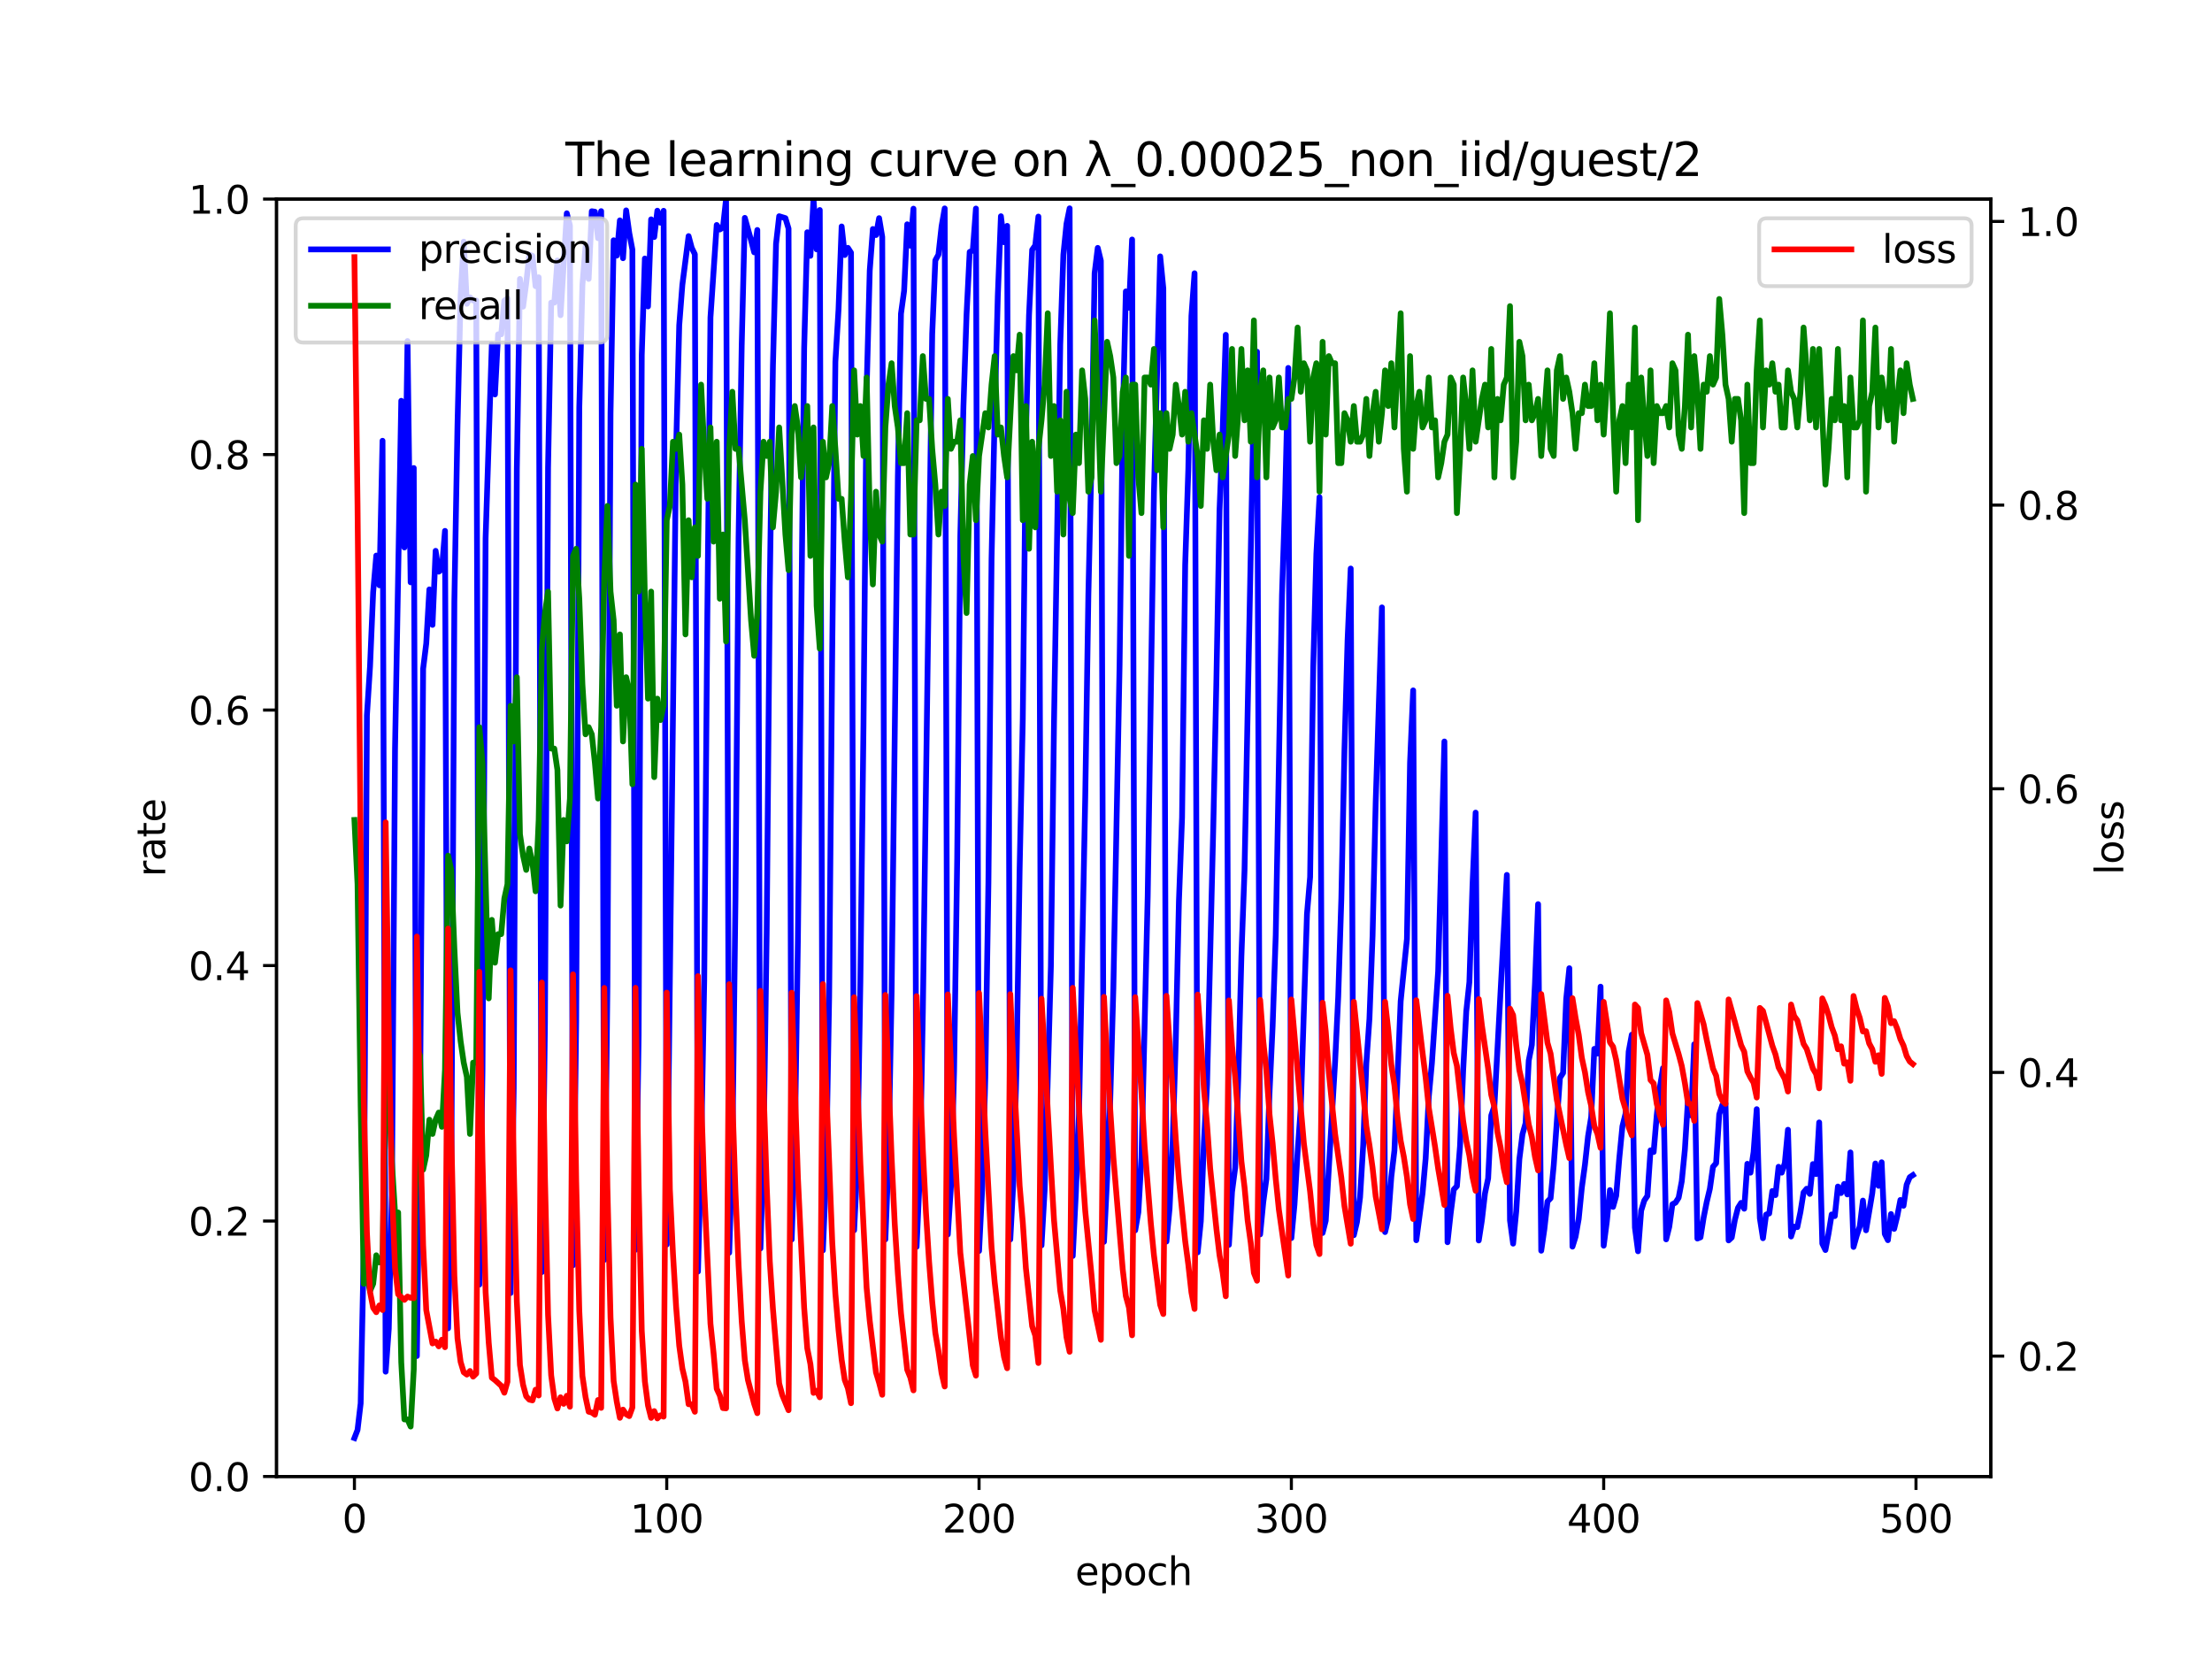 <?xml version="1.0" encoding="utf-8" standalone="no"?>
<!DOCTYPE svg PUBLIC "-//W3C//DTD SVG 1.1//EN"
  "http://www.w3.org/Graphics/SVG/1.1/DTD/svg11.dtd">
<svg xmlns:xlink="http://www.w3.org/1999/xlink" width="576pt" height="432pt" viewBox="0 0 576 432" xmlns="http://www.w3.org/2000/svg" version="1.1">
 <defs>
  <style type="text/css">*{stroke-linejoin: round; stroke-linecap: butt}</style>
 </defs>
 <g id="figure_1">
  <g id="patch_1">
   <path d="M 0 432 
L 576 432 
L 576 0 
L 0 0 
z
" style="fill: #ffffff"/>
  </g>
  <g id="axes_1">
   <g id="patch_2">
    <path d="M 72 384.48 
L 518.4 384.48 
L 518.4 51.84 
L 72 51.84 
z
" style="fill: #ffffff"/>
   </g>
   <g id="matplotlib.axis_1">
    <g id="xtick_1">
     <g id="line2d_1">
      <defs>
       <path id="m7529916067" d="M 0 0 
L 0 3.5 
" style="stroke: #000000; stroke-width: 0.8"/>
      </defs>
      <g>
       <use xlink:href="#m7529916067" x="92.291" y="384.48" style="stroke: #000000; stroke-width: 0.8"/>
      </g>
     </g>
     <g id="text_1">
      <!-- 0 -->
      <g transform="translate(89.11 399.078) scale(0.1 -0.1)">
       <defs>
        <path id="DejaVuSans-30" d="M 2034 4250 
Q 1547 4250 1301 3770 
Q 1056 3291 1056 2328 
Q 1056 1369 1301 889 
Q 1547 409 2034 409 
Q 2525 409 2770 889 
Q 3016 1369 3016 2328 
Q 3016 3291 2770 3770 
Q 2525 4250 2034 4250 
z
M 2034 4750 
Q 2819 4750 3233 4129 
Q 3647 3509 3647 2328 
Q 3647 1150 3233 529 
Q 2819 -91 2034 -91 
Q 1250 -91 836 529 
Q 422 1150 422 2328 
Q 422 3509 836 4129 
Q 1250 4750 2034 4750 
z
" transform="scale(0.016)"/>
       </defs>
       <use xlink:href="#DejaVuSans-30"/>
      </g>
     </g>
    </g>
    <g id="xtick_2">
     <g id="line2d_2">
      <g>
       <use xlink:href="#m7529916067" x="173.617" y="384.48" style="stroke: #000000; stroke-width: 0.8"/>
      </g>
     </g>
     <g id="text_2">
      <!-- 100 -->
      <g transform="translate(164.073 399.078) scale(0.1 -0.1)">
       <defs>
        <path id="DejaVuSans-31" d="M 794 531 
L 1825 531 
L 1825 4091 
L 703 3866 
L 703 4441 
L 1819 4666 
L 2450 4666 
L 2450 531 
L 3481 531 
L 3481 0 
L 794 0 
L 794 531 
z
" transform="scale(0.016)"/>
       </defs>
       <use xlink:href="#DejaVuSans-31"/>
       <use xlink:href="#DejaVuSans-30" x="63.623"/>
       <use xlink:href="#DejaVuSans-30" x="127.246"/>
      </g>
     </g>
    </g>
    <g id="xtick_3">
     <g id="line2d_3">
      <g>
       <use xlink:href="#m7529916067" x="254.943" y="384.48" style="stroke: #000000; stroke-width: 0.8"/>
      </g>
     </g>
     <g id="text_3">
      <!-- 200 -->
      <g transform="translate(245.4 399.078) scale(0.1 -0.1)">
       <defs>
        <path id="DejaVuSans-32" d="M 1228 531 
L 3431 531 
L 3431 0 
L 469 0 
L 469 531 
Q 828 903 1448 1529 
Q 2069 2156 2228 2338 
Q 2531 2678 2651 2914 
Q 2772 3150 2772 3378 
Q 2772 3750 2511 3984 
Q 2250 4219 1831 4219 
Q 1534 4219 1204 4116 
Q 875 4013 500 3803 
L 500 4441 
Q 881 4594 1212 4672 
Q 1544 4750 1819 4750 
Q 2544 4750 2975 4387 
Q 3406 4025 3406 3419 
Q 3406 3131 3298 2873 
Q 3191 2616 2906 2266 
Q 2828 2175 2409 1742 
Q 1991 1309 1228 531 
z
" transform="scale(0.016)"/>
       </defs>
       <use xlink:href="#DejaVuSans-32"/>
       <use xlink:href="#DejaVuSans-30" x="63.623"/>
       <use xlink:href="#DejaVuSans-30" x="127.246"/>
      </g>
     </g>
    </g>
    <g id="xtick_4">
     <g id="line2d_4">
      <g>
       <use xlink:href="#m7529916067" x="336.27" y="384.48" style="stroke: #000000; stroke-width: 0.8"/>
      </g>
     </g>
     <g id="text_4">
      <!-- 300 -->
      <g transform="translate(326.726 399.078) scale(0.1 -0.1)">
       <defs>
        <path id="DejaVuSans-33" d="M 2597 2516 
Q 3050 2419 3304 2112 
Q 3559 1806 3559 1356 
Q 3559 666 3084 287 
Q 2609 -91 1734 -91 
Q 1441 -91 1130 -33 
Q 819 25 488 141 
L 488 750 
Q 750 597 1062 519 
Q 1375 441 1716 441 
Q 2309 441 2620 675 
Q 2931 909 2931 1356 
Q 2931 1769 2642 2001 
Q 2353 2234 1838 2234 
L 1294 2234 
L 1294 2753 
L 1863 2753 
Q 2328 2753 2575 2939 
Q 2822 3125 2822 3475 
Q 2822 3834 2567 4026 
Q 2313 4219 1838 4219 
Q 1578 4219 1281 4162 
Q 984 4106 628 3988 
L 628 4550 
Q 988 4650 1302 4700 
Q 1616 4750 1894 4750 
Q 2613 4750 3031 4423 
Q 3450 4097 3450 3541 
Q 3450 3153 3228 2886 
Q 3006 2619 2597 2516 
z
" transform="scale(0.016)"/>
       </defs>
       <use xlink:href="#DejaVuSans-33"/>
       <use xlink:href="#DejaVuSans-30" x="63.623"/>
       <use xlink:href="#DejaVuSans-30" x="127.246"/>
      </g>
     </g>
    </g>
    <g id="xtick_5">
     <g id="line2d_5">
      <g>
       <use xlink:href="#m7529916067" x="417.596" y="384.48" style="stroke: #000000; stroke-width: 0.8"/>
      </g>
     </g>
     <g id="text_5">
      <!-- 400 -->
      <g transform="translate(408.052 399.078) scale(0.1 -0.1)">
       <defs>
        <path id="DejaVuSans-34" d="M 2419 4116 
L 825 1625 
L 2419 1625 
L 2419 4116 
z
M 2253 4666 
L 3047 4666 
L 3047 1625 
L 3713 1625 
L 3713 1100 
L 3047 1100 
L 3047 0 
L 2419 0 
L 2419 1100 
L 313 1100 
L 313 1709 
L 2253 4666 
z
" transform="scale(0.016)"/>
       </defs>
       <use xlink:href="#DejaVuSans-34"/>
       <use xlink:href="#DejaVuSans-30" x="63.623"/>
       <use xlink:href="#DejaVuSans-30" x="127.246"/>
      </g>
     </g>
    </g>
    <g id="xtick_6">
     <g id="line2d_6">
      <g>
       <use xlink:href="#m7529916067" x="498.922" y="384.48" style="stroke: #000000; stroke-width: 0.8"/>
      </g>
     </g>
     <g id="text_6">
      <!-- 500 -->
      <g transform="translate(489.379 399.078) scale(0.1 -0.1)">
       <defs>
        <path id="DejaVuSans-35" d="M 691 4666 
L 3169 4666 
L 3169 4134 
L 1269 4134 
L 1269 2991 
Q 1406 3038 1543 3061 
Q 1681 3084 1819 3084 
Q 2600 3084 3056 2656 
Q 3513 2228 3513 1497 
Q 3513 744 3044 326 
Q 2575 -91 1722 -91 
Q 1428 -91 1123 -41 
Q 819 9 494 109 
L 494 744 
Q 775 591 1075 516 
Q 1375 441 1709 441 
Q 2250 441 2565 725 
Q 2881 1009 2881 1497 
Q 2881 1984 2565 2268 
Q 2250 2553 1709 2553 
Q 1456 2553 1204 2497 
Q 953 2441 691 2322 
L 691 4666 
z
" transform="scale(0.016)"/>
       </defs>
       <use xlink:href="#DejaVuSans-35"/>
       <use xlink:href="#DejaVuSans-30" x="63.623"/>
       <use xlink:href="#DejaVuSans-30" x="127.246"/>
      </g>
     </g>
    </g>
    <g id="text_7">
     <!-- epoch -->
     <g transform="translate(279.972 412.757) scale(0.1 -0.1)">
      <defs>
       <path id="DejaVuSans-65" d="M 3597 1894 
L 3597 1613 
L 953 1613 
Q 991 1019 1311 708 
Q 1631 397 2203 397 
Q 2534 397 2845 478 
Q 3156 559 3463 722 
L 3463 178 
Q 3153 47 2828 -22 
Q 2503 -91 2169 -91 
Q 1331 -91 842 396 
Q 353 884 353 1716 
Q 353 2575 817 3079 
Q 1281 3584 2069 3584 
Q 2775 3584 3186 3129 
Q 3597 2675 3597 1894 
z
M 3022 2063 
Q 3016 2534 2758 2815 
Q 2500 3097 2075 3097 
Q 1594 3097 1305 2825 
Q 1016 2553 972 2059 
L 3022 2063 
z
" transform="scale(0.016)"/>
       <path id="DejaVuSans-70" d="M 1159 525 
L 1159 -1331 
L 581 -1331 
L 581 3500 
L 1159 3500 
L 1159 2969 
Q 1341 3281 1617 3432 
Q 1894 3584 2278 3584 
Q 2916 3584 3314 3078 
Q 3713 2572 3713 1747 
Q 3713 922 3314 415 
Q 2916 -91 2278 -91 
Q 1894 -91 1617 61 
Q 1341 213 1159 525 
z
M 3116 1747 
Q 3116 2381 2855 2742 
Q 2594 3103 2138 3103 
Q 1681 3103 1420 2742 
Q 1159 2381 1159 1747 
Q 1159 1113 1420 752 
Q 1681 391 2138 391 
Q 2594 391 2855 752 
Q 3116 1113 3116 1747 
z
" transform="scale(0.016)"/>
       <path id="DejaVuSans-6f" d="M 1959 3097 
Q 1497 3097 1228 2736 
Q 959 2375 959 1747 
Q 959 1119 1226 758 
Q 1494 397 1959 397 
Q 2419 397 2687 759 
Q 2956 1122 2956 1747 
Q 2956 2369 2687 2733 
Q 2419 3097 1959 3097 
z
M 1959 3584 
Q 2709 3584 3137 3096 
Q 3566 2609 3566 1747 
Q 3566 888 3137 398 
Q 2709 -91 1959 -91 
Q 1206 -91 779 398 
Q 353 888 353 1747 
Q 353 2609 779 3096 
Q 1206 3584 1959 3584 
z
" transform="scale(0.016)"/>
       <path id="DejaVuSans-63" d="M 3122 3366 
L 3122 2828 
Q 2878 2963 2633 3030 
Q 2388 3097 2138 3097 
Q 1578 3097 1268 2742 
Q 959 2388 959 1747 
Q 959 1106 1268 751 
Q 1578 397 2138 397 
Q 2388 397 2633 464 
Q 2878 531 3122 666 
L 3122 134 
Q 2881 22 2623 -34 
Q 2366 -91 2075 -91 
Q 1284 -91 818 406 
Q 353 903 353 1747 
Q 353 2603 823 3093 
Q 1294 3584 2113 3584 
Q 2378 3584 2631 3529 
Q 2884 3475 3122 3366 
z
" transform="scale(0.016)"/>
       <path id="DejaVuSans-68" d="M 3513 2113 
L 3513 0 
L 2938 0 
L 2938 2094 
Q 2938 2591 2744 2837 
Q 2550 3084 2163 3084 
Q 1697 3084 1428 2787 
Q 1159 2491 1159 1978 
L 1159 0 
L 581 0 
L 581 4863 
L 1159 4863 
L 1159 2956 
Q 1366 3272 1645 3428 
Q 1925 3584 2291 3584 
Q 2894 3584 3203 3211 
Q 3513 2838 3513 2113 
z
" transform="scale(0.016)"/>
      </defs>
      <use xlink:href="#DejaVuSans-65"/>
      <use xlink:href="#DejaVuSans-70" x="61.523"/>
      <use xlink:href="#DejaVuSans-6f" x="125"/>
      <use xlink:href="#DejaVuSans-63" x="186.182"/>
      <use xlink:href="#DejaVuSans-68" x="241.162"/>
     </g>
    </g>
   </g>
   <g id="matplotlib.axis_2">
    <g id="ytick_1">
     <g id="line2d_7">
      <defs>
       <path id="meff7cd28c2" d="M 0 0 
L -3.5 0 
" style="stroke: #000000; stroke-width: 0.8"/>
      </defs>
      <g>
       <use xlink:href="#meff7cd28c2" x="72" y="384.48" style="stroke: #000000; stroke-width: 0.8"/>
      </g>
     </g>
     <g id="text_8">
      <!-- 0.0 -->
      <g transform="translate(49.097 388.279) scale(0.1 -0.1)">
       <defs>
        <path id="DejaVuSans-2e" d="M 684 794 
L 1344 794 
L 1344 0 
L 684 0 
L 684 794 
z
" transform="scale(0.016)"/>
       </defs>
       <use xlink:href="#DejaVuSans-30"/>
       <use xlink:href="#DejaVuSans-2e" x="63.623"/>
       <use xlink:href="#DejaVuSans-30" x="95.41"/>
      </g>
     </g>
    </g>
    <g id="ytick_2">
     <g id="line2d_8">
      <g>
       <use xlink:href="#meff7cd28c2" x="72" y="317.952" style="stroke: #000000; stroke-width: 0.8"/>
      </g>
     </g>
     <g id="text_9">
      <!-- 0.2 -->
      <g transform="translate(49.097 321.751) scale(0.1 -0.1)">
       <use xlink:href="#DejaVuSans-30"/>
       <use xlink:href="#DejaVuSans-2e" x="63.623"/>
       <use xlink:href="#DejaVuSans-32" x="95.41"/>
      </g>
     </g>
    </g>
    <g id="ytick_3">
     <g id="line2d_9">
      <g>
       <use xlink:href="#meff7cd28c2" x="72" y="251.424" style="stroke: #000000; stroke-width: 0.8"/>
      </g>
     </g>
     <g id="text_10">
      <!-- 0.4 -->
      <g transform="translate(49.097 255.223) scale(0.1 -0.1)">
       <use xlink:href="#DejaVuSans-30"/>
       <use xlink:href="#DejaVuSans-2e" x="63.623"/>
       <use xlink:href="#DejaVuSans-34" x="95.41"/>
      </g>
     </g>
    </g>
    <g id="ytick_4">
     <g id="line2d_10">
      <g>
       <use xlink:href="#meff7cd28c2" x="72" y="184.896" style="stroke: #000000; stroke-width: 0.8"/>
      </g>
     </g>
     <g id="text_11">
      <!-- 0.6 -->
      <g transform="translate(49.097 188.695) scale(0.1 -0.1)">
       <defs>
        <path id="DejaVuSans-36" d="M 2113 2584 
Q 1688 2584 1439 2293 
Q 1191 2003 1191 1497 
Q 1191 994 1439 701 
Q 1688 409 2113 409 
Q 2538 409 2786 701 
Q 3034 994 3034 1497 
Q 3034 2003 2786 2293 
Q 2538 2584 2113 2584 
z
M 3366 4563 
L 3366 3988 
Q 3128 4100 2886 4159 
Q 2644 4219 2406 4219 
Q 1781 4219 1451 3797 
Q 1122 3375 1075 2522 
Q 1259 2794 1537 2939 
Q 1816 3084 2150 3084 
Q 2853 3084 3261 2657 
Q 3669 2231 3669 1497 
Q 3669 778 3244 343 
Q 2819 -91 2113 -91 
Q 1303 -91 875 529 
Q 447 1150 447 2328 
Q 447 3434 972 4092 
Q 1497 4750 2381 4750 
Q 2619 4750 2861 4703 
Q 3103 4656 3366 4563 
z
" transform="scale(0.016)"/>
       </defs>
       <use xlink:href="#DejaVuSans-30"/>
       <use xlink:href="#DejaVuSans-2e" x="63.623"/>
       <use xlink:href="#DejaVuSans-36" x="95.41"/>
      </g>
     </g>
    </g>
    <g id="ytick_5">
     <g id="line2d_11">
      <g>
       <use xlink:href="#meff7cd28c2" x="72" y="118.368" style="stroke: #000000; stroke-width: 0.8"/>
      </g>
     </g>
     <g id="text_12">
      <!-- 0.8 -->
      <g transform="translate(49.097 122.167) scale(0.1 -0.1)">
       <defs>
        <path id="DejaVuSans-38" d="M 2034 2216 
Q 1584 2216 1326 1975 
Q 1069 1734 1069 1313 
Q 1069 891 1326 650 
Q 1584 409 2034 409 
Q 2484 409 2743 651 
Q 3003 894 3003 1313 
Q 3003 1734 2745 1975 
Q 2488 2216 2034 2216 
z
M 1403 2484 
Q 997 2584 770 2862 
Q 544 3141 544 3541 
Q 544 4100 942 4425 
Q 1341 4750 2034 4750 
Q 2731 4750 3128 4425 
Q 3525 4100 3525 3541 
Q 3525 3141 3298 2862 
Q 3072 2584 2669 2484 
Q 3125 2378 3379 2068 
Q 3634 1759 3634 1313 
Q 3634 634 3220 271 
Q 2806 -91 2034 -91 
Q 1263 -91 848 271 
Q 434 634 434 1313 
Q 434 1759 690 2068 
Q 947 2378 1403 2484 
z
M 1172 3481 
Q 1172 3119 1398 2916 
Q 1625 2713 2034 2713 
Q 2441 2713 2670 2916 
Q 2900 3119 2900 3481 
Q 2900 3844 2670 4047 
Q 2441 4250 2034 4250 
Q 1625 4250 1398 4047 
Q 1172 3844 1172 3481 
z
" transform="scale(0.016)"/>
       </defs>
       <use xlink:href="#DejaVuSans-30"/>
       <use xlink:href="#DejaVuSans-2e" x="63.623"/>
       <use xlink:href="#DejaVuSans-38" x="95.41"/>
      </g>
     </g>
    </g>
    <g id="ytick_6">
     <g id="line2d_12">
      <g>
       <use xlink:href="#meff7cd28c2" x="72" y="51.84" style="stroke: #000000; stroke-width: 0.8"/>
      </g>
     </g>
     <g id="text_13">
      <!-- 1.0 -->
      <g transform="translate(49.097 55.639) scale(0.1 -0.1)">
       <use xlink:href="#DejaVuSans-31"/>
       <use xlink:href="#DejaVuSans-2e" x="63.623"/>
       <use xlink:href="#DejaVuSans-30" x="95.41"/>
      </g>
     </g>
    </g>
    <g id="text_14">
     <!-- rate -->
     <g transform="translate(43.017 228.316) rotate(-90) scale(0.1 -0.1)">
      <defs>
       <path id="DejaVuSans-72" d="M 2631 2963 
Q 2534 3019 2420 3045 
Q 2306 3072 2169 3072 
Q 1681 3072 1420 2755 
Q 1159 2438 1159 1844 
L 1159 0 
L 581 0 
L 581 3500 
L 1159 3500 
L 1159 2956 
Q 1341 3275 1631 3429 
Q 1922 3584 2338 3584 
Q 2397 3584 2469 3576 
Q 2541 3569 2628 3553 
L 2631 2963 
z
" transform="scale(0.016)"/>
       <path id="DejaVuSans-61" d="M 2194 1759 
Q 1497 1759 1228 1600 
Q 959 1441 959 1056 
Q 959 750 1161 570 
Q 1363 391 1709 391 
Q 2188 391 2477 730 
Q 2766 1069 2766 1631 
L 2766 1759 
L 2194 1759 
z
M 3341 1997 
L 3341 0 
L 2766 0 
L 2766 531 
Q 2569 213 2275 61 
Q 1981 -91 1556 -91 
Q 1019 -91 701 211 
Q 384 513 384 1019 
Q 384 1609 779 1909 
Q 1175 2209 1959 2209 
L 2766 2209 
L 2766 2266 
Q 2766 2663 2505 2880 
Q 2244 3097 1772 3097 
Q 1472 3097 1187 3025 
Q 903 2953 641 2809 
L 641 3341 
Q 956 3463 1253 3523 
Q 1550 3584 1831 3584 
Q 2591 3584 2966 3190 
Q 3341 2797 3341 1997 
z
" transform="scale(0.016)"/>
       <path id="DejaVuSans-74" d="M 1172 4494 
L 1172 3500 
L 2356 3500 
L 2356 3053 
L 1172 3053 
L 1172 1153 
Q 1172 725 1289 603 
Q 1406 481 1766 481 
L 2356 481 
L 2356 0 
L 1766 0 
Q 1100 0 847 248 
Q 594 497 594 1153 
L 594 3053 
L 172 3053 
L 172 3500 
L 594 3500 
L 594 4494 
L 1172 4494 
z
" transform="scale(0.016)"/>
      </defs>
      <use xlink:href="#DejaVuSans-72"/>
      <use xlink:href="#DejaVuSans-61" x="41.113"/>
      <use xlink:href="#DejaVuSans-74" x="102.393"/>
      <use xlink:href="#DejaVuSans-65" x="141.602"/>
     </g>
    </g>
   </g>
   <g id="line2d_13">
    <path d="M 92.291 374.463 
L 93.104 372.349 
L 93.917 365.43 
L 94.731 325.001 
L 95.544 186.311 
L 96.357 173.538 
L 97.17 154.191 
L 97.984 144.67 
L 98.797 152.406 
L 99.61 114.772 
L 100.424 357.184 
L 101.237 345.987 
L 102.05 310.931 
L 102.863 195.131 
L 104.49 104.362 
L 105.303 142.56 
L 106.116 88.8 
L 106.93 151.632 
L 107.743 121.869 
L 108.556 353.099 
L 109.369 288.275 
L 110.183 174.134 
L 110.996 167.541 
L 111.809 153.48 
L 112.622 162.72 
L 113.436 143.437 
L 114.249 148.86 
L 115.062 148.257 
L 115.876 138.24 
L 116.689 345.894 
L 117.502 309.877 
L 118.315 156.56 
L 119.129 110.789 
L 119.942 77.04 
L 120.755 62.928 
L 121.568 79.106 
L 122.382 77.428 
L 123.195 78.24 
L 124.008 78.24 
L 124.821 334.513 
L 125.635 278.88 
L 126.448 140.152 
L 128.074 89.64 
L 128.888 102.714 
L 129.701 87.061 
L 130.514 87.061 
L 131.328 78.3 
L 132.141 77.712 
L 132.954 336.707 
L 133.767 283.412 
L 134.581 122.116 
L 135.394 72.63 
L 136.207 79.852 
L 137.02 73.772 
L 137.834 66.303 
L 138.647 66.624 
L 139.46 74.52 
L 140.273 72.206 
L 141.087 331.258 
L 141.9 266.446 
L 142.713 121.758 
L 143.526 78.811 
L 144.34 78.811 
L 145.153 67.832 
L 145.966 82.08 
L 147.593 55.536 
L 148.406 58.699 
L 149.219 329.466 
L 150.033 266.005 
L 150.846 106.149 
L 151.659 74.202 
L 152.472 64.16 
L 153.286 72.63 
L 154.099 55.008 
L 154.912 55.133 
L 155.725 62.023 
L 156.539 54.978 
L 157.352 328.07 
L 158.165 256.686 
L 158.978 107.652 
L 159.792 62.57 
L 160.605 66.559 
L 161.418 57.384 
L 162.232 67.24 
L 163.045 54.784 
L 163.858 60.671 
L 164.671 65.014 
L 165.485 325.429 
L 166.298 269.585 
L 167.111 92.406 
L 167.924 67.312 
L 168.738 79.793 
L 169.551 57.12 
L 170.364 61.72 
L 171.177 54.864 
L 171.991 58 
L 172.804 54.892 
L 173.617 324.082 
L 176.057 116.881 
L 176.87 84.693 
L 177.684 74.165 
L 179.31 61.482 
L 180.123 64.536 
L 180.937 66.199 
L 181.75 331.109 
L 182.563 300.358 
L 183.376 255.369 
L 184.19 159.989 
L 185.003 82.64 
L 186.629 58.583 
L 187.443 59.76 
L 188.256 59.232 
L 189.069 51.84 
L 189.882 326.207 
L 190.696 300.351 
L 191.509 234.323 
L 192.322 140.091 
L 193.136 89.977 
L 193.949 56.732 
L 195.575 62.57 
L 196.389 65.7 
L 197.202 59.888 
L 198.015 325.095 
L 198.828 298.809 
L 199.642 242.91 
L 200.455 152.592 
L 201.268 95.322 
L 202.081 63.471 
L 202.895 56.305 
L 204.521 56.805 
L 205.334 59.516 
L 206.148 322.77 
L 206.961 298.452 
L 207.774 244.371 
L 209.401 90.614 
L 210.214 60.48 
L 211.027 66.624 
L 211.841 51.84 
L 212.654 64.936 
L 213.467 54.683 
L 214.28 325.588 
L 215.094 306.212 
L 215.907 259.52 
L 216.72 168.48 
L 217.533 94.176 
L 218.347 80.669 
L 219.16 58.968 
L 219.973 66.408 
L 220.786 64.536 
L 221.6 65.797 
L 222.413 320.352 
L 223.226 303.807 
L 224.039 255.55 
L 224.853 188.729 
L 225.666 101.46 
L 226.479 70.449 
L 227.293 59.636 
L 228.106 61.21 
L 228.919 56.805 
L 229.732 61.696 
L 230.546 322.74 
L 231.359 301.86 
L 232.172 258.222 
L 233.799 124.384 
L 234.612 81.692 
L 235.425 75.755 
L 236.238 58.405 
L 237.052 63.98 
L 237.865 54.341 
L 238.678 324.661 
L 239.491 306.46 
L 240.305 263.59 
L 242.745 86.963 
L 243.558 67.788 
L 244.371 66.303 
L 245.184 58.917 
L 245.998 54.268 
L 246.811 321.458 
L 247.624 308.928 
L 248.437 278.938 
L 249.251 223.704 
L 250.064 139.551 
L 250.877 105.84 
L 251.69 81.853 
L 252.504 65.604 
L 253.317 65.235 
L 254.13 54.304 
L 254.943 325.755 
L 255.757 309.533 
L 256.57 280.574 
L 257.383 229.739 
L 258.197 145.541 
L 259.01 108.16 
L 259.823 77.104 
L 260.636 56.305 
L 261.45 63.078 
L 262.263 58.818 
L 263.076 322.757 
L 263.889 307.453 
L 264.703 277.732 
L 265.516 226.08 
L 266.329 187.251 
L 267.142 113.306 
L 267.956 82.08 
L 268.769 65.057 
L 269.582 63.892 
L 270.395 56.397 
L 271.209 324.296 
L 272.022 309.855 
L 273.649 251.61 
L 274.462 188.039 
L 276.088 89.685 
L 276.902 66.303 
L 277.715 58.278 
L 278.528 54.25 
L 279.341 327.055 
L 280.155 310.56 
L 280.968 290.01 
L 282.594 207.619 
L 283.408 154.958 
L 284.221 119.88 
L 285.034 71.18 
L 285.847 64.552 
L 286.661 67.898 
L 287.474 323.366 
L 288.287 306.815 
L 289.101 286.498 
L 289.914 257.367 
L 291.54 173.069 
L 292.354 109.69 
L 293.167 75.886 
L 293.98 80.15 
L 294.793 62.367 
L 295.607 320.382 
L 296.42 315.692 
L 297.233 301.474 
L 298.86 233.369 
L 300.486 128.104 
L 302.113 66.766 
L 302.926 75.102 
L 303.739 323.291 
L 304.553 314.655 
L 305.366 297.289 
L 306.179 270.623 
L 306.992 234.642 
L 307.806 212.871 
L 308.619 147.103 
L 309.432 122.345 
L 310.245 82.264 
L 311.059 71.155 
L 311.872 326.115 
L 312.685 318.05 
L 313.498 297.5 
L 314.312 282.347 
L 315.938 215.242 
L 316.751 176.948 
L 317.565 132.846 
L 318.378 112.143 
L 319.191 87.183 
L 320.005 324.15 
L 320.818 310.351 
L 321.631 304.129 
L 322.444 280.574 
L 323.258 249.024 
L 324.071 226.689 
L 326.511 102.346 
L 327.324 91.589 
L 328.137 321.436 
L 328.95 313.068 
L 329.764 306.993 
L 330.577 284.623 
L 331.39 267.218 
L 332.203 243.418 
L 333.83 154.912 
L 334.643 129.803 
L 335.457 95.81 
L 336.27 322.393 
L 337.083 313.627 
L 337.896 300.008 
L 338.71 288.538 
L 340.336 238.005 
L 341.149 228.387 
L 341.963 173.671 
L 342.776 144.24 
L 343.589 129.456 
L 344.402 321.063 
L 345.216 317.861 
L 347.655 276.597 
L 348.469 259.52 
L 349.282 234.05 
L 350.095 195.307 
L 350.909 166.645 
L 351.722 148.045 
L 352.535 321.639 
L 353.348 318.226 
L 354.162 311.731 
L 354.975 298.218 
L 355.788 276.924 
L 356.601 265.263 
L 357.415 243.675 
L 358.228 208.92 
L 359.854 158.163 
L 360.668 320.827 
L 361.481 317.415 
L 362.294 306.447 
L 363.107 299.587 
L 364.734 260.689 
L 366.361 244.528 
L 367.174 198.628 
L 367.987 179.778 
L 368.8 322.956 
L 370.427 310.727 
L 371.24 301.6 
L 372.053 285.587 
L 372.867 276.775 
L 374.493 252.927 
L 376.12 193.08 
L 376.933 323.468 
L 377.746 315.995 
L 378.559 309.746 
L 379.373 308.88 
L 380.186 298.463 
L 380.999 278.858 
L 381.812 263.373 
L 382.626 255.716 
L 383.439 230.572 
L 384.252 211.603 
L 385.066 323.018 
L 385.879 317.775 
L 386.692 310.721 
L 387.505 306.864 
L 388.319 290.46 
L 389.132 288.063 
L 392.385 227.824 
L 393.198 317.789 
L 394.011 323.842 
L 394.825 315.379 
L 395.638 301.84 
L 396.451 295.36 
L 397.264 292.46 
L 398.078 276.195 
L 398.891 272.081 
L 399.704 256.078 
L 400.518 235.434 
L 401.331 325.682 
L 402.144 320.112 
L 402.957 312.87 
L 403.771 312.014 
L 404.584 303.445 
L 406.21 280.654 
L 407.024 279.399 
L 407.837 260.144 
L 408.65 252.121 
L 409.463 324.621 
L 410.277 322.029 
L 411.09 317.412 
L 411.903 309.27 
L 412.716 303.309 
L 413.53 295.855 
L 414.343 290.866 
L 415.156 273.124 
L 415.97 274.344 
L 416.783 256.926 
L 417.596 324.374 
L 418.409 318.125 
L 419.223 309.899 
L 420.036 314.277 
L 420.849 311.384 
L 421.662 301.6 
L 422.476 293.262 
L 423.289 290.01 
L 424.102 273.841 
L 424.915 269.426 
L 425.729 319.643 
L 426.542 325.83 
L 427.355 315.255 
L 428.168 312.61 
L 428.982 311.412 
L 429.795 299.539 
L 430.608 299.981 
L 431.422 290.337 
L 432.235 283.123 
L 433.048 278.121 
L 433.861 322.728 
L 434.675 319.456 
L 435.488 313.59 
L 436.301 313.167 
L 437.114 311.886 
L 437.928 307.594 
L 438.741 299.333 
L 439.554 286.284 
L 440.367 290.445 
L 441.181 271.927 
L 441.994 322.518 
L 442.807 322.191 
L 443.62 317.071 
L 444.434 312.965 
L 445.247 309.552 
L 446.06 303.824 
L 446.874 302.909 
L 447.687 290.175 
L 448.5 287.712 
L 449.313 287.354 
L 450.127 323.001 
L 450.94 322.244 
L 451.753 317.687 
L 452.566 314.524 
L 453.38 313.234 
L 454.193 314.75 
L 455.006 303.05 
L 455.819 305.36 
L 456.633 299.981 
L 457.446 288.823 
L 458.259 317.204 
L 459.072 322.427 
L 459.886 316.28 
L 460.699 315.982 
L 461.512 310.136 
L 462.326 311.203 
L 463.139 303.824 
L 463.952 305.357 
L 464.765 302.847 
L 465.579 294.184 
L 466.392 321.982 
L 467.205 319.417 
L 468.018 319.542 
L 468.832 315.595 
L 469.645 310.509 
L 470.458 309.539 
L 471.271 310.891 
L 472.085 303.122 
L 472.898 305.739 
L 473.711 292.275 
L 474.524 323.851 
L 475.338 325.504 
L 476.151 321.204 
L 476.964 316.235 
L 477.778 316.669 
L 478.591 308.967 
L 479.404 310.671 
L 480.217 308.303 
L 481.031 311.026 
L 481.844 300.087 
L 482.657 324.702 
L 483.47 321.79 
L 484.284 319.36 
L 485.097 312.63 
L 485.91 320.368 
L 487.537 310.668 
L 488.35 302.965 
L 489.163 308.786 
L 489.976 302.648 
L 490.79 321.299 
L 491.603 322.942 
L 492.416 316.135 
L 493.23 319.998 
L 494.043 316.695 
L 494.856 312.47 
L 495.669 313.977 
L 496.483 308.504 
L 497.296 306.541 
L 498.109 305.998 
L 498.109 305.998 
" clip-path="url(#pf4db1a54f3)" style="fill: none; stroke: #0000ff; stroke-width: 1.5; stroke-linecap: square"/>
   </g>
   <g id="line2d_14">
    <path d="M 92.291 213.514 
L 93.104 230.239 
L 93.917 287.847 
L 94.731 334.305 
L 95.544 332.447 
L 96.357 336.164 
L 97.17 334.305 
L 97.984 326.872 
L 98.797 328.73 
L 99.61 328.73 
L 100.424 274.839 
L 101.237 285.989 
L 102.05 302.714 
L 102.863 315.722 
L 103.677 315.722 
L 104.49 354.747 
L 105.303 369.613 
L 106.116 369.613 
L 106.93 371.472 
L 107.743 356.605 
L 108.556 272.981 
L 109.369 274.839 
L 110.183 304.572 
L 110.996 300.855 
L 111.809 291.564 
L 112.622 295.28 
L 113.436 291.564 
L 114.249 289.705 
L 115.062 293.422 
L 115.876 278.556 
L 116.689 222.806 
L 117.502 226.522 
L 118.315 246.964 
L 119.129 263.689 
L 119.942 271.122 
L 120.755 276.697 
L 121.568 280.414 
L 122.382 295.28 
L 123.195 276.697 
L 124.008 276.697 
L 124.821 189.356 
L 125.635 198.648 
L 127.261 259.972 
L 128.074 239.531 
L 128.888 250.681 
L 129.701 243.247 
L 130.514 243.247 
L 131.328 233.956 
L 132.141 230.239 
L 132.954 183.781 
L 133.767 193.073 
L 134.581 176.348 
L 135.394 217.231 
L 136.207 222.806 
L 137.02 226.522 
L 137.834 220.947 
L 138.647 224.664 
L 139.46 232.097 
L 140.273 213.514 
L 141.087 168.914 
L 141.9 159.623 
L 142.713 154.048 
L 143.526 194.931 
L 144.34 194.931 
L 145.153 200.506 
L 145.966 235.814 
L 146.78 213.514 
L 147.593 219.089 
L 148.406 207.939 
L 149.219 144.756 
L 150.033 142.898 
L 150.846 155.906 
L 151.659 178.206 
L 152.472 191.214 
L 153.286 189.356 
L 154.099 191.214 
L 154.912 198.648 
L 155.725 207.939 
L 156.539 189.356 
L 157.352 150.331 
L 158.165 131.748 
L 158.978 154.048 
L 159.792 161.481 
L 160.605 183.781 
L 161.418 165.198 
L 162.232 193.073 
L 163.045 176.348 
L 163.858 180.064 
L 164.671 204.223 
L 165.485 126.173 
L 166.298 154.048 
L 167.111 116.881 
L 167.924 155.906 
L 168.738 181.923 
L 169.551 154.048 
L 170.364 202.364 
L 171.177 181.923 
L 171.991 187.498 
L 172.804 183.781 
L 173.617 135.465 
L 174.43 131.748 
L 175.244 115.023 
L 176.057 116.881 
L 176.87 113.165 
L 177.684 126.173 
L 178.497 165.198 
L 179.31 135.465 
L 180.123 150.331 
L 180.937 137.323 
L 181.75 144.756 
L 182.563 100.156 
L 183.376 116.881 
L 184.19 129.89 
L 185.003 111.306 
L 185.816 141.04 
L 186.629 115.023 
L 187.443 155.906 
L 188.256 139.181 
L 189.069 167.056 
L 189.882 116.881 
L 190.696 102.015 
L 191.509 116.881 
L 192.322 116.881 
L 193.949 135.465 
L 195.575 161.481 
L 196.389 170.773 
L 197.202 159.623 
L 198.015 128.031 
L 198.828 115.023 
L 199.642 118.74 
L 200.455 115.023 
L 201.268 137.323 
L 202.081 128.031 
L 202.895 111.306 
L 204.521 139.181 
L 205.334 148.473 
L 206.148 113.165 
L 206.961 105.731 
L 207.774 111.306 
L 208.588 124.315 
L 209.401 116.881 
L 210.214 105.731 
L 211.027 144.756 
L 211.841 111.306 
L 212.654 157.764 
L 213.467 168.914 
L 214.28 115.023 
L 215.094 124.315 
L 215.907 120.598 
L 216.72 105.731 
L 217.533 116.881 
L 218.347 129.89 
L 219.16 129.89 
L 219.973 141.04 
L 220.786 150.331 
L 221.6 129.89 
L 222.413 96.44 
L 223.226 113.165 
L 224.039 105.731 
L 224.853 118.74 
L 225.666 98.298 
L 226.479 133.606 
L 227.293 152.189 
L 228.106 128.031 
L 228.919 139.181 
L 229.732 141.04 
L 230.546 111.306 
L 231.359 100.156 
L 232.172 94.581 
L 232.985 105.731 
L 233.799 111.306 
L 234.612 120.598 
L 235.425 120.598 
L 236.238 107.59 
L 237.052 139.181 
L 237.865 139.181 
L 238.678 109.448 
L 239.491 109.448 
L 240.305 92.723 
L 241.118 103.873 
L 241.931 103.873 
L 242.745 116.881 
L 243.558 126.173 
L 244.371 139.181 
L 245.184 128.031 
L 245.998 131.748 
L 246.811 103.873 
L 247.624 116.881 
L 248.437 115.023 
L 249.251 115.023 
L 250.064 109.448 
L 250.877 144.756 
L 251.69 159.623 
L 252.504 126.173 
L 253.317 118.74 
L 254.13 135.465 
L 254.943 118.74 
L 256.57 107.59 
L 257.383 111.306 
L 258.197 100.156 
L 259.01 92.723 
L 259.823 113.165 
L 260.636 111.306 
L 261.45 118.74 
L 262.263 124.315 
L 263.889 92.723 
L 264.703 96.44 
L 265.516 87.148 
L 266.329 135.465 
L 267.142 105.731 
L 267.956 142.898 
L 268.769 115.023 
L 269.582 137.323 
L 270.395 116.881 
L 271.209 109.448 
L 272.022 100.156 
L 272.835 81.573 
L 273.649 118.74 
L 274.462 105.731 
L 275.275 128.031 
L 276.088 109.448 
L 276.902 139.181 
L 277.715 102.015 
L 278.528 129.89 
L 279.341 133.606 
L 280.155 113.165 
L 280.968 120.598 
L 281.781 96.44 
L 282.594 103.873 
L 283.408 128.031 
L 284.221 124.315 
L 285.034 83.432 
L 285.847 103.873 
L 286.661 128.031 
L 288.287 89.006 
L 289.101 92.723 
L 289.914 98.298 
L 290.727 120.598 
L 291.54 118.74 
L 292.354 102.015 
L 293.167 98.298 
L 293.98 144.756 
L 294.793 100.156 
L 295.607 100.156 
L 296.42 124.315 
L 297.233 133.606 
L 298.046 98.298 
L 298.86 98.298 
L 299.673 100.156 
L 300.486 90.865 
L 301.299 122.456 
L 302.113 107.59 
L 302.926 137.323 
L 303.739 107.59 
L 304.553 116.881 
L 305.366 113.165 
L 306.179 100.156 
L 306.992 105.731 
L 307.806 113.165 
L 308.619 102.015 
L 309.432 115.023 
L 310.245 107.59 
L 311.872 118.74 
L 312.685 131.748 
L 313.498 109.448 
L 314.312 116.881 
L 315.125 100.156 
L 315.938 115.023 
L 316.751 122.456 
L 317.565 113.165 
L 318.378 124.315 
L 320.005 113.165 
L 320.818 90.865 
L 321.631 118.74 
L 322.444 107.59 
L 323.258 90.865 
L 324.071 109.448 
L 324.884 96.44 
L 325.697 115.023 
L 326.511 83.432 
L 327.324 124.315 
L 328.137 102.015 
L 328.95 96.44 
L 329.764 124.315 
L 330.577 98.298 
L 331.39 111.306 
L 332.203 109.448 
L 333.017 98.298 
L 333.83 111.306 
L 334.643 111.306 
L 335.457 103.873 
L 336.27 103.873 
L 337.083 98.298 
L 337.896 85.29 
L 338.71 102.015 
L 339.523 94.581 
L 340.336 96.44 
L 341.149 115.023 
L 341.963 98.298 
L 342.776 94.581 
L 343.589 128.031 
L 344.402 89.006 
L 345.216 113.165 
L 346.029 92.723 
L 346.842 94.581 
L 347.655 94.581 
L 348.469 120.598 
L 349.282 120.598 
L 350.095 107.59 
L 350.909 109.448 
L 351.722 115.023 
L 352.535 105.731 
L 353.348 115.023 
L 354.162 115.023 
L 354.975 113.165 
L 355.788 103.873 
L 356.601 118.74 
L 357.415 107.59 
L 358.228 102.015 
L 359.041 115.023 
L 359.854 107.59 
L 360.668 96.44 
L 361.481 105.731 
L 362.294 94.581 
L 363.107 111.306 
L 364.734 81.573 
L 365.547 116.881 
L 366.361 128.031 
L 367.174 92.723 
L 367.987 116.881 
L 368.8 105.731 
L 369.614 102.015 
L 370.427 111.306 
L 371.24 109.448 
L 372.053 98.298 
L 372.867 111.306 
L 373.68 109.448 
L 374.493 124.315 
L 375.306 120.598 
L 376.12 115.023 
L 376.933 113.165 
L 377.746 98.298 
L 378.559 100.156 
L 379.373 133.606 
L 380.186 118.74 
L 380.999 98.298 
L 381.812 105.731 
L 382.626 116.881 
L 383.439 96.44 
L 384.252 115.023 
L 385.879 103.873 
L 386.692 100.156 
L 387.505 111.306 
L 388.319 90.865 
L 389.132 124.315 
L 389.945 103.873 
L 390.758 109.448 
L 391.572 100.156 
L 392.385 98.298 
L 393.198 79.715 
L 394.011 124.315 
L 394.825 115.023 
L 395.638 89.006 
L 396.451 92.723 
L 397.264 109.448 
L 398.078 100.156 
L 398.891 109.448 
L 399.704 107.59 
L 400.518 103.873 
L 401.331 118.74 
L 402.957 96.44 
L 403.771 116.881 
L 404.584 118.74 
L 405.397 96.44 
L 406.21 92.723 
L 407.024 103.873 
L 407.837 98.298 
L 408.65 102.015 
L 409.463 107.59 
L 410.277 116.881 
L 411.09 107.59 
L 411.903 107.59 
L 412.716 100.156 
L 413.53 105.731 
L 414.343 105.731 
L 415.156 94.581 
L 415.97 109.448 
L 416.783 100.156 
L 417.596 113.165 
L 418.409 100.156 
L 419.223 81.573 
L 420.036 107.59 
L 420.849 128.031 
L 421.662 109.448 
L 422.476 105.731 
L 423.289 120.598 
L 424.102 100.156 
L 424.915 111.306 
L 425.729 85.29 
L 426.542 135.465 
L 427.355 98.298 
L 428.168 109.448 
L 428.982 118.74 
L 429.795 96.44 
L 430.608 120.598 
L 431.422 105.731 
L 432.235 107.59 
L 433.048 107.59 
L 433.861 105.731 
L 434.675 111.306 
L 435.488 94.581 
L 436.301 96.44 
L 437.114 113.165 
L 437.928 116.881 
L 438.741 105.731 
L 439.554 87.148 
L 440.367 111.306 
L 441.181 92.723 
L 441.994 102.015 
L 442.807 116.881 
L 443.62 100.156 
L 444.434 102.015 
L 445.247 92.723 
L 446.06 100.156 
L 446.874 98.298 
L 447.687 77.857 
L 448.5 87.148 
L 449.313 100.156 
L 450.127 103.873 
L 450.94 115.023 
L 451.753 103.873 
L 452.566 103.873 
L 453.38 109.448 
L 454.193 133.606 
L 455.006 100.156 
L 455.819 120.598 
L 456.633 120.598 
L 457.446 96.44 
L 458.259 83.432 
L 459.072 111.306 
L 459.886 96.44 
L 460.699 100.156 
L 461.512 94.581 
L 462.326 102.015 
L 463.139 100.156 
L 463.952 111.306 
L 464.765 111.306 
L 465.579 96.44 
L 466.392 102.015 
L 467.205 103.873 
L 468.018 111.306 
L 468.832 102.015 
L 469.645 85.29 
L 470.458 96.44 
L 471.271 109.448 
L 472.085 90.865 
L 472.898 111.306 
L 473.711 90.865 
L 475.338 126.173 
L 476.151 116.881 
L 476.964 103.873 
L 477.778 109.448 
L 478.591 90.865 
L 479.404 109.448 
L 480.217 105.731 
L 481.031 124.315 
L 481.844 98.298 
L 482.657 111.306 
L 483.47 111.306 
L 484.284 109.448 
L 485.097 83.432 
L 485.91 128.031 
L 486.723 105.731 
L 487.537 102.015 
L 488.35 85.29 
L 489.163 111.306 
L 489.976 98.298 
L 491.603 109.448 
L 492.416 90.865 
L 493.23 115.023 
L 494.043 103.873 
L 494.856 96.44 
L 495.669 107.59 
L 496.483 94.581 
L 497.296 100.156 
L 498.109 103.873 
L 498.109 103.873 
" clip-path="url(#pf4db1a54f3)" style="fill: none; stroke: #008000; stroke-width: 1.5; stroke-linecap: square"/>
   </g>
   <g id="patch_3">
    <path d="M 72 384.48 
L 72 51.84 
" style="fill: none; stroke: #000000; stroke-width: 0.8; stroke-linejoin: miter; stroke-linecap: square"/>
   </g>
   <g id="patch_4">
    <path d="M 518.4 384.48 
L 518.4 51.84 
" style="fill: none; stroke: #000000; stroke-width: 0.8; stroke-linejoin: miter; stroke-linecap: square"/>
   </g>
   <g id="patch_5">
    <path d="M 72 384.48 
L 518.4 384.48 
" style="fill: none; stroke: #000000; stroke-width: 0.8; stroke-linejoin: miter; stroke-linecap: square"/>
   </g>
   <g id="patch_6">
    <path d="M 72 51.84 
L 518.4 51.84 
" style="fill: none; stroke: #000000; stroke-width: 0.8; stroke-linejoin: miter; stroke-linecap: square"/>
   </g>
   <g id="legend_1">
    <g id="patch_7">
     <path d="M 79 89.196 
L 156.108 89.196 
Q 158.108 89.196 158.108 87.196 
L 158.108 58.84 
Q 158.108 56.84 156.108 56.84 
L 79 56.84 
Q 77 56.84 77 58.84 
L 77 87.196 
Q 77 89.196 79 89.196 
z
" style="fill: #ffffff; opacity: 0.8; stroke: #cccccc; stroke-linejoin: miter"/>
    </g>
    <g id="line2d_15">
     <path d="M 81 64.938 
L 91 64.938 
L 101 64.938 
" style="fill: none; stroke: #0000ff; stroke-width: 1.5; stroke-linecap: square"/>
    </g>
    <g id="text_15">
     <!-- precision -->
     <g transform="translate(109 68.438) scale(0.1 -0.1)">
      <defs>
       <path id="DejaVuSans-69" d="M 603 3500 
L 1178 3500 
L 1178 0 
L 603 0 
L 603 3500 
z
M 603 4863 
L 1178 4863 
L 1178 4134 
L 603 4134 
L 603 4863 
z
" transform="scale(0.016)"/>
       <path id="DejaVuSans-73" d="M 2834 3397 
L 2834 2853 
Q 2591 2978 2328 3040 
Q 2066 3103 1784 3103 
Q 1356 3103 1142 2972 
Q 928 2841 928 2578 
Q 928 2378 1081 2264 
Q 1234 2150 1697 2047 
L 1894 2003 
Q 2506 1872 2764 1633 
Q 3022 1394 3022 966 
Q 3022 478 2636 193 
Q 2250 -91 1575 -91 
Q 1294 -91 989 -36 
Q 684 19 347 128 
L 347 722 
Q 666 556 975 473 
Q 1284 391 1588 391 
Q 1994 391 2212 530 
Q 2431 669 2431 922 
Q 2431 1156 2273 1281 
Q 2116 1406 1581 1522 
L 1381 1569 
Q 847 1681 609 1914 
Q 372 2147 372 2553 
Q 372 3047 722 3315 
Q 1072 3584 1716 3584 
Q 2034 3584 2315 3537 
Q 2597 3491 2834 3397 
z
" transform="scale(0.016)"/>
       <path id="DejaVuSans-6e" d="M 3513 2113 
L 3513 0 
L 2938 0 
L 2938 2094 
Q 2938 2591 2744 2837 
Q 2550 3084 2163 3084 
Q 1697 3084 1428 2787 
Q 1159 2491 1159 1978 
L 1159 0 
L 581 0 
L 581 3500 
L 1159 3500 
L 1159 2956 
Q 1366 3272 1645 3428 
Q 1925 3584 2291 3584 
Q 2894 3584 3203 3211 
Q 3513 2838 3513 2113 
z
" transform="scale(0.016)"/>
      </defs>
      <use xlink:href="#DejaVuSans-70"/>
      <use xlink:href="#DejaVuSans-72" x="63.477"/>
      <use xlink:href="#DejaVuSans-65" x="102.34"/>
      <use xlink:href="#DejaVuSans-63" x="163.863"/>
      <use xlink:href="#DejaVuSans-69" x="218.844"/>
      <use xlink:href="#DejaVuSans-73" x="246.627"/>
      <use xlink:href="#DejaVuSans-69" x="298.727"/>
      <use xlink:href="#DejaVuSans-6f" x="326.51"/>
      <use xlink:href="#DejaVuSans-6e" x="387.691"/>
     </g>
    </g>
    <g id="line2d_16">
     <path d="M 81 79.617 
L 91 79.617 
L 101 79.617 
" style="fill: none; stroke: #008000; stroke-width: 1.5; stroke-linecap: square"/>
    </g>
    <g id="text_16">
     <!-- recall -->
     <g transform="translate(109 83.117) scale(0.1 -0.1)">
      <defs>
       <path id="DejaVuSans-6c" d="M 603 4863 
L 1178 4863 
L 1178 0 
L 603 0 
L 603 4863 
z
" transform="scale(0.016)"/>
      </defs>
      <use xlink:href="#DejaVuSans-72"/>
      <use xlink:href="#DejaVuSans-65" x="38.863"/>
      <use xlink:href="#DejaVuSans-63" x="100.387"/>
      <use xlink:href="#DejaVuSans-61" x="155.367"/>
      <use xlink:href="#DejaVuSans-6c" x="216.646"/>
      <use xlink:href="#DejaVuSans-6c" x="244.43"/>
     </g>
    </g>
   </g>
  </g>
  <g id="axes_2">
   <g id="matplotlib.axis_3">
    <g id="ytick_7">
     <g id="line2d_17">
      <defs>
       <path id="m3299693ee4" d="M 0 0 
L 3.5 0 
" style="stroke: #000000; stroke-width: 0.8"/>
      </defs>
      <g>
       <use xlink:href="#m3299693ee4" x="518.4" y="353.132" style="stroke: #000000; stroke-width: 0.8"/>
      </g>
     </g>
     <g id="text_17">
      <!-- 0.2 -->
      <g transform="translate(525.4 356.931) scale(0.1 -0.1)">
       <use xlink:href="#DejaVuSans-30"/>
       <use xlink:href="#DejaVuSans-2e" x="63.623"/>
       <use xlink:href="#DejaVuSans-32" x="95.41"/>
      </g>
     </g>
    </g>
    <g id="ytick_8">
     <g id="line2d_18">
      <g>
       <use xlink:href="#m3299693ee4" x="518.4" y="279.263" style="stroke: #000000; stroke-width: 0.8"/>
      </g>
     </g>
     <g id="text_18">
      <!-- 0.4 -->
      <g transform="translate(525.4 283.062) scale(0.1 -0.1)">
       <use xlink:href="#DejaVuSans-30"/>
       <use xlink:href="#DejaVuSans-2e" x="63.623"/>
       <use xlink:href="#DejaVuSans-34" x="95.41"/>
      </g>
     </g>
    </g>
    <g id="ytick_9">
     <g id="line2d_19">
      <g>
       <use xlink:href="#m3299693ee4" x="518.4" y="205.395" style="stroke: #000000; stroke-width: 0.8"/>
      </g>
     </g>
     <g id="text_19">
      <!-- 0.6 -->
      <g transform="translate(525.4 209.194) scale(0.1 -0.1)">
       <use xlink:href="#DejaVuSans-30"/>
       <use xlink:href="#DejaVuSans-2e" x="63.623"/>
       <use xlink:href="#DejaVuSans-36" x="95.41"/>
      </g>
     </g>
    </g>
    <g id="ytick_10">
     <g id="line2d_20">
      <g>
       <use xlink:href="#m3299693ee4" x="518.4" y="131.526" style="stroke: #000000; stroke-width: 0.8"/>
      </g>
     </g>
     <g id="text_20">
      <!-- 0.8 -->
      <g transform="translate(525.4 135.325) scale(0.1 -0.1)">
       <use xlink:href="#DejaVuSans-30"/>
       <use xlink:href="#DejaVuSans-2e" x="63.623"/>
       <use xlink:href="#DejaVuSans-38" x="95.41"/>
      </g>
     </g>
    </g>
    <g id="ytick_11">
     <g id="line2d_21">
      <g>
       <use xlink:href="#m3299693ee4" x="518.4" y="57.657" style="stroke: #000000; stroke-width: 0.8"/>
      </g>
     </g>
     <g id="text_21">
      <!-- 1.0 -->
      <g transform="translate(525.4 61.456) scale(0.1 -0.1)">
       <use xlink:href="#DejaVuSans-31"/>
       <use xlink:href="#DejaVuSans-2e" x="63.623"/>
       <use xlink:href="#DejaVuSans-30" x="95.41"/>
      </g>
     </g>
    </g>
    <g id="text_22">
     <!-- loss -->
     <g transform="translate(552.902 227.818) rotate(-90) scale(0.1 -0.1)">
      <use xlink:href="#DejaVuSans-6c"/>
      <use xlink:href="#DejaVuSans-6f" x="27.783"/>
      <use xlink:href="#DejaVuSans-73" x="88.965"/>
      <use xlink:href="#DejaVuSans-73" x="141.064"/>
     </g>
    </g>
   </g>
   <g id="line2d_22">
    <path d="M 92.291 66.96 
L 93.104 131.742 
L 93.917 220.074 
L 94.731 286.343 
L 95.544 320.956 
L 96.357 336.404 
L 97.17 340.539 
L 97.984 341.693 
L 98.797 339.919 
L 99.61 341.121 
L 100.424 214.126 
L 101.237 268.028 
L 102.05 309.48 
L 102.863 330.132 
L 103.677 337.014 
L 105.303 338.483 
L 106.116 337.623 
L 106.93 337.946 
L 107.743 338.046 
L 108.556 243.876 
L 109.369 292.765 
L 110.183 324.258 
L 110.996 341.142 
L 112.622 349.827 
L 113.436 349.333 
L 114.249 350.581 
L 115.062 348.857 
L 115.876 350.809 
L 116.689 241.794 
L 117.502 294.351 
L 118.315 332.209 
L 119.129 348.494 
L 119.942 354.631 
L 120.755 357.335 
L 121.568 357.939 
L 122.382 357.003 
L 123.195 358.469 
L 124.008 357.669 
L 124.821 253.047 
L 125.635 302.038 
L 126.448 336.439 
L 127.261 349.608 
L 128.074 358.752 
L 128.888 359.374 
L 130.514 360.848 
L 131.328 362.657 
L 132.141 359.811 
L 132.954 252.679 
L 133.767 303.083 
L 134.581 338.932 
L 135.394 355.454 
L 136.207 360.602 
L 137.02 363.59 
L 137.834 364.463 
L 138.647 364.654 
L 139.46 361.873 
L 140.273 363.381 
L 141.087 255.849 
L 141.9 306.664 
L 142.713 342.386 
L 143.526 358.144 
L 144.34 364.146 
L 145.153 366.764 
L 145.966 363.849 
L 146.78 365.555 
L 147.593 363.452 
L 148.406 366.307 
L 149.219 253.718 
L 150.033 307.42 
L 150.846 341.354 
L 151.659 358.28 
L 152.472 363.782 
L 153.286 367.603 
L 154.099 367.808 
L 154.912 368.396 
L 155.725 364.566 
L 156.539 366.608 
L 157.352 257.256 
L 158.165 309.232 
L 158.978 343.091 
L 159.792 359.633 
L 160.605 365.01 
L 161.418 369.196 
L 162.232 367.058 
L 163.045 368.277 
L 163.858 368.751 
L 164.671 366.511 
L 165.485 257.223 
L 166.298 308.265 
L 167.111 346.535 
L 167.924 359.727 
L 168.738 365.98 
L 169.551 369.213 
L 170.364 367.453 
L 171.177 369.36 
L 171.991 368.55 
L 172.804 368.889 
L 173.617 258.475 
L 174.43 309.657 
L 175.244 326.567 
L 176.057 340.254 
L 176.87 350.401 
L 177.684 356.336 
L 178.497 359.774 
L 179.31 365.653 
L 180.123 365.671 
L 180.937 367.625 
L 181.75 254.187 
L 182.563 285.121 
L 183.376 309.684 
L 185.003 344.693 
L 185.816 352.37 
L 186.629 361.633 
L 187.443 363.388 
L 188.256 366.661 
L 189.069 366.728 
L 189.882 256.276 
L 190.696 285.76 
L 191.509 310.359 
L 192.322 329.426 
L 193.136 344.003 
L 193.949 354.183 
L 194.762 359.344 
L 196.389 365.565 
L 197.202 367.989 
L 198.015 258.015 
L 199.642 308.728 
L 200.455 328.507 
L 201.268 340.78 
L 202.895 360.251 
L 203.708 363.279 
L 205.334 367.217 
L 206.148 258.5 
L 207.774 306.726 
L 209.401 340.574 
L 210.214 351.097 
L 211.027 355.203 
L 211.841 362.705 
L 212.654 362.134 
L 213.467 363.852 
L 214.28 256.257 
L 215.094 281.837 
L 216.72 323.584 
L 217.533 336.923 
L 218.347 346.318 
L 219.16 354.027 
L 219.973 359.349 
L 220.786 361.476 
L 221.6 365.388 
L 222.413 259.684 
L 224.039 302.944 
L 225.666 335.366 
L 226.479 343.943 
L 228.106 357.365 
L 228.919 360.044 
L 229.732 363.203 
L 230.546 259.084 
L 232.172 301.46 
L 232.985 318.645 
L 233.799 331.562 
L 234.612 341.926 
L 236.238 356.684 
L 237.052 358.691 
L 237.865 362.051 
L 238.678 259.391 
L 240.305 299.414 
L 241.118 315.736 
L 241.931 328.516 
L 242.745 338.943 
L 243.558 347.081 
L 244.371 351.828 
L 245.184 357.567 
L 245.998 361.043 
L 246.811 258.951 
L 248.437 295.838 
L 250.064 326.203 
L 253.317 355.529 
L 254.13 358.204 
L 254.943 258.595 
L 256.57 294.577 
L 258.197 324.831 
L 259.01 333.872 
L 260.636 348.245 
L 261.45 353.356 
L 262.263 356.29 
L 263.076 258.88 
L 263.889 277.678 
L 265.516 308.829 
L 266.329 318.261 
L 267.142 330.251 
L 268.769 345.337 
L 269.582 347.767 
L 270.395 354.921 
L 271.209 260.062 
L 273.649 303.703 
L 274.462 317.71 
L 276.088 336.103 
L 276.902 340.845 
L 277.715 348.199 
L 278.528 352.005 
L 279.341 257.236 
L 280.968 288.398 
L 281.781 303.611 
L 282.594 315.337 
L 284.221 331.981 
L 285.034 341.23 
L 286.661 348.892 
L 287.474 259.583 
L 288.287 276.298 
L 289.914 301.391 
L 292.354 330.519 
L 293.167 337.499 
L 293.98 340.479 
L 294.793 347.705 
L 295.607 259.669 
L 297.233 284.558 
L 298.046 298.415 
L 299.673 318.554 
L 300.486 326.857 
L 302.113 339.773 
L 302.926 342.172 
L 303.739 259.316 
L 306.179 296.803 
L 306.992 307.15 
L 308.619 323.164 
L 309.432 329.268 
L 310.245 336.542 
L 311.059 340.851 
L 311.872 258.994 
L 312.685 270.444 
L 313.498 283.514 
L 314.312 292.845 
L 315.125 304.218 
L 316.751 319.984 
L 317.565 326.861 
L 318.378 331.377 
L 319.191 337.539 
L 320.005 260.511 
L 320.818 272.367 
L 321.631 280.343 
L 323.258 302.398 
L 324.071 309.108 
L 324.884 317.794 
L 325.697 323.665 
L 326.511 331.453 
L 327.324 333.498 
L 328.137 260.368 
L 328.95 271.086 
L 329.764 278.838 
L 330.577 290.206 
L 331.39 297.732 
L 332.203 307.008 
L 333.017 314.995 
L 335.457 332.153 
L 336.27 260.271 
L 339.523 297.704 
L 341.149 310.276 
L 341.963 318.497 
L 342.776 324.177 
L 343.589 326.556 
L 344.402 261.101 
L 345.216 268.544 
L 346.029 279.306 
L 347.655 295.286 
L 349.282 306.677 
L 350.095 314.063 
L 351.722 323.863 
L 352.535 260.878 
L 354.975 284.602 
L 355.788 293.267 
L 356.601 298.196 
L 357.415 304.097 
L 358.228 311.524 
L 359.854 320.127 
L 360.668 260.857 
L 361.481 268.083 
L 362.294 277.239 
L 363.107 282.614 
L 363.921 290.93 
L 364.734 297.099 
L 365.547 301.195 
L 366.361 306.41 
L 367.174 313.614 
L 367.987 317.425 
L 368.8 260.454 
L 370.427 274.113 
L 371.24 280.608 
L 372.053 288.467 
L 373.68 298.58 
L 374.493 304.281 
L 376.12 313.78 
L 376.933 259.286 
L 377.746 267.719 
L 378.559 274.219 
L 379.373 277.539 
L 380.999 291.897 
L 381.812 297.071 
L 382.626 300.912 
L 383.439 306.478 
L 384.252 310.078 
L 385.066 260.166 
L 385.879 267 
L 387.505 278.23 
L 388.319 285.097 
L 389.132 288.277 
L 389.945 294.871 
L 390.758 298.837 
L 391.572 304.247 
L 392.385 307.863 
L 393.198 262.649 
L 394.011 264.333 
L 394.825 272.165 
L 395.638 278.66 
L 396.451 282.249 
L 398.078 292.82 
L 398.891 296.096 
L 399.704 301.204 
L 400.518 304.778 
L 401.331 258.854 
L 402.957 271.552 
L 403.771 274.362 
L 405.397 286.402 
L 407.837 298.078 
L 408.65 301.573 
L 409.463 259.933 
L 410.277 265.048 
L 411.09 269.428 
L 411.903 275.45 
L 412.716 279.21 
L 413.53 284.385 
L 414.343 287.954 
L 415.156 293.208 
L 415.97 295.247 
L 416.783 298.903 
L 417.596 260.885 
L 419.223 271.406 
L 420.036 272.56 
L 420.849 276.018 
L 422.476 286.129 
L 423.289 288.849 
L 424.102 293.54 
L 424.915 295.64 
L 425.729 261.577 
L 426.542 262.483 
L 427.355 269.007 
L 428.982 274.687 
L 429.795 281.25 
L 430.608 282.113 
L 431.422 287.467 
L 432.235 290.476 
L 433.048 292.901 
L 433.861 260.497 
L 434.675 263.533 
L 435.488 269.12 
L 437.114 274.504 
L 437.928 277.578 
L 438.741 282.052 
L 439.554 287.326 
L 440.367 287.504 
L 441.181 291.867 
L 441.994 261.199 
L 443.62 266.726 
L 444.434 270.812 
L 446.06 278.267 
L 446.874 280.087 
L 447.687 284.835 
L 448.5 286.655 
L 449.313 287.439 
L 450.127 260.251 
L 451.753 266.115 
L 453.38 272.159 
L 454.193 273.853 
L 455.006 278.973 
L 455.819 280.59 
L 456.633 281.952 
L 457.446 285.792 
L 458.259 262.457 
L 459.072 263.238 
L 461.512 272.299 
L 462.326 274.561 
L 463.139 277.931 
L 464.765 280.987 
L 465.579 284.231 
L 466.392 261.58 
L 467.205 264.589 
L 468.018 265.703 
L 469.645 271.82 
L 470.458 273.142 
L 472.085 278.271 
L 472.898 279.643 
L 473.711 283.401 
L 474.524 259.978 
L 475.338 261.83 
L 476.151 264.334 
L 476.964 267.458 
L 477.778 269.626 
L 478.591 273.23 
L 479.404 272.448 
L 480.217 276.98 
L 481.031 276.619 
L 481.844 281.432 
L 482.657 259.353 
L 483.47 262.668 
L 484.284 265.074 
L 485.097 268.594 
L 485.91 268.514 
L 486.723 271.69 
L 487.537 273.21 
L 488.35 276.495 
L 489.163 274.783 
L 489.976 279.637 
L 490.79 259.853 
L 491.603 262.066 
L 492.416 266.449 
L 493.23 265.911 
L 494.043 267.894 
L 494.856 270.558 
L 495.669 272.282 
L 496.483 274.971 
L 497.296 276.419 
L 498.109 277.079 
L 498.109 277.079 
" clip-path="url(#pf4db1a54f3)" style="fill: none; stroke: #ff0000; stroke-width: 1.5; stroke-linecap: square"/>
   </g>
   <g id="patch_8">
    <path d="M 72 384.48 
L 72 51.84 
" style="fill: none; stroke: #000000; stroke-width: 0.8; stroke-linejoin: miter; stroke-linecap: square"/>
   </g>
   <g id="patch_9">
    <path d="M 518.4 384.48 
L 518.4 51.84 
" style="fill: none; stroke: #000000; stroke-width: 0.8; stroke-linejoin: miter; stroke-linecap: square"/>
   </g>
   <g id="patch_10">
    <path d="M 72 384.48 
L 518.4 384.48 
" style="fill: none; stroke: #000000; stroke-width: 0.8; stroke-linejoin: miter; stroke-linecap: square"/>
   </g>
   <g id="patch_11">
    <path d="M 72 51.84 
L 518.4 51.84 
" style="fill: none; stroke: #000000; stroke-width: 0.8; stroke-linejoin: miter; stroke-linecap: square"/>
   </g>
   <g id="text_23">
    <!-- The learning curve on λ_0.00025_non_iid/guest/2 -->
    <g transform="translate(147.227 45.84) scale(0.12 -0.12)">
     <defs>
      <path id="DejaVuSans-54" d="M -19 4666 
L 3928 4666 
L 3928 4134 
L 2272 4134 
L 2272 0 
L 1638 0 
L 1638 4134 
L -19 4134 
L -19 4666 
z
" transform="scale(0.016)"/>
      <path id="DejaVuSans-20" transform="scale(0.016)"/>
      <path id="DejaVuSans-67" d="M 2906 1791 
Q 2906 2416 2648 2759 
Q 2391 3103 1925 3103 
Q 1463 3103 1205 2759 
Q 947 2416 947 1791 
Q 947 1169 1205 825 
Q 1463 481 1925 481 
Q 2391 481 2648 825 
Q 2906 1169 2906 1791 
z
M 3481 434 
Q 3481 -459 3084 -895 
Q 2688 -1331 1869 -1331 
Q 1566 -1331 1297 -1286 
Q 1028 -1241 775 -1147 
L 775 -588 
Q 1028 -725 1275 -790 
Q 1522 -856 1778 -856 
Q 2344 -856 2625 -561 
Q 2906 -266 2906 331 
L 2906 616 
Q 2728 306 2450 153 
Q 2172 0 1784 0 
Q 1141 0 747 490 
Q 353 981 353 1791 
Q 353 2603 747 3093 
Q 1141 3584 1784 3584 
Q 2172 3584 2450 3431 
Q 2728 3278 2906 2969 
L 2906 3500 
L 3481 3500 
L 3481 434 
z
" transform="scale(0.016)"/>
      <path id="DejaVuSans-75" d="M 544 1381 
L 544 3500 
L 1119 3500 
L 1119 1403 
Q 1119 906 1312 657 
Q 1506 409 1894 409 
Q 2359 409 2629 706 
Q 2900 1003 2900 1516 
L 2900 3500 
L 3475 3500 
L 3475 0 
L 2900 0 
L 2900 538 
Q 2691 219 2414 64 
Q 2138 -91 1772 -91 
Q 1169 -91 856 284 
Q 544 659 544 1381 
z
M 1991 3584 
L 1991 3584 
z
" transform="scale(0.016)"/>
      <path id="DejaVuSans-76" d="M 191 3500 
L 800 3500 
L 1894 563 
L 2988 3500 
L 3597 3500 
L 2284 0 
L 1503 0 
L 191 3500 
z
" transform="scale(0.016)"/>
      <path id="DejaVuSans-3bb" d="M 1981 4316 
L 3597 0 
L 2988 0 
L 2006 2588 
L 800 0 
L 191 0 
L 1725 3356 
L 1494 3975 
Q 1347 4369 1013 4369 
L 713 4369 
L 713 4863 
L 1078 4856 
Q 1784 4847 1981 4316 
z
" transform="scale(0.016)"/>
      <path id="DejaVuSans-5f" d="M 3263 -1063 
L 3263 -1509 
L -63 -1509 
L -63 -1063 
L 3263 -1063 
z
" transform="scale(0.016)"/>
      <path id="DejaVuSans-64" d="M 2906 2969 
L 2906 4863 
L 3481 4863 
L 3481 0 
L 2906 0 
L 2906 525 
Q 2725 213 2448 61 
Q 2172 -91 1784 -91 
Q 1150 -91 751 415 
Q 353 922 353 1747 
Q 353 2572 751 3078 
Q 1150 3584 1784 3584 
Q 2172 3584 2448 3432 
Q 2725 3281 2906 2969 
z
M 947 1747 
Q 947 1113 1208 752 
Q 1469 391 1925 391 
Q 2381 391 2643 752 
Q 2906 1113 2906 1747 
Q 2906 2381 2643 2742 
Q 2381 3103 1925 3103 
Q 1469 3103 1208 2742 
Q 947 2381 947 1747 
z
" transform="scale(0.016)"/>
      <path id="DejaVuSans-2f" d="M 1625 4666 
L 2156 4666 
L 531 -594 
L 0 -594 
L 1625 4666 
z
" transform="scale(0.016)"/>
     </defs>
     <use xlink:href="#DejaVuSans-54"/>
     <use xlink:href="#DejaVuSans-68" x="61.084"/>
     <use xlink:href="#DejaVuSans-65" x="124.463"/>
     <use xlink:href="#DejaVuSans-20" x="185.986"/>
     <use xlink:href="#DejaVuSans-6c" x="217.773"/>
     <use xlink:href="#DejaVuSans-65" x="245.557"/>
     <use xlink:href="#DejaVuSans-61" x="307.08"/>
     <use xlink:href="#DejaVuSans-72" x="368.359"/>
     <use xlink:href="#DejaVuSans-6e" x="407.723"/>
     <use xlink:href="#DejaVuSans-69" x="471.102"/>
     <use xlink:href="#DejaVuSans-6e" x="498.885"/>
     <use xlink:href="#DejaVuSans-67" x="562.264"/>
     <use xlink:href="#DejaVuSans-20" x="625.74"/>
     <use xlink:href="#DejaVuSans-63" x="657.527"/>
     <use xlink:href="#DejaVuSans-75" x="712.508"/>
     <use xlink:href="#DejaVuSans-72" x="775.887"/>
     <use xlink:href="#DejaVuSans-76" x="817"/>
     <use xlink:href="#DejaVuSans-65" x="876.18"/>
     <use xlink:href="#DejaVuSans-20" x="937.703"/>
     <use xlink:href="#DejaVuSans-6f" x="969.49"/>
     <use xlink:href="#DejaVuSans-6e" x="1030.672"/>
     <use xlink:href="#DejaVuSans-20" x="1094.051"/>
     <use xlink:href="#DejaVuSans-3bb" x="1125.838"/>
     <use xlink:href="#DejaVuSans-5f" x="1185.018"/>
     <use xlink:href="#DejaVuSans-30" x="1235.018"/>
     <use xlink:href="#DejaVuSans-2e" x="1298.641"/>
     <use xlink:href="#DejaVuSans-30" x="1330.428"/>
     <use xlink:href="#DejaVuSans-30" x="1394.051"/>
     <use xlink:href="#DejaVuSans-30" x="1457.674"/>
     <use xlink:href="#DejaVuSans-32" x="1521.297"/>
     <use xlink:href="#DejaVuSans-35" x="1584.92"/>
     <use xlink:href="#DejaVuSans-5f" x="1648.543"/>
     <use xlink:href="#DejaVuSans-6e" x="1698.543"/>
     <use xlink:href="#DejaVuSans-6f" x="1761.922"/>
     <use xlink:href="#DejaVuSans-6e" x="1823.104"/>
     <use xlink:href="#DejaVuSans-5f" x="1886.482"/>
     <use xlink:href="#DejaVuSans-69" x="1936.482"/>
     <use xlink:href="#DejaVuSans-69" x="1964.266"/>
     <use xlink:href="#DejaVuSans-64" x="1992.049"/>
     <use xlink:href="#DejaVuSans-2f" x="2055.525"/>
     <use xlink:href="#DejaVuSans-67" x="2089.217"/>
     <use xlink:href="#DejaVuSans-75" x="2152.693"/>
     <use xlink:href="#DejaVuSans-65" x="2216.072"/>
     <use xlink:href="#DejaVuSans-73" x="2277.596"/>
     <use xlink:href="#DejaVuSans-74" x="2329.695"/>
     <use xlink:href="#DejaVuSans-2f" x="2368.904"/>
     <use xlink:href="#DejaVuSans-32" x="2402.596"/>
    </g>
   </g>
   <g id="legend_2">
    <g id="patch_12">
     <path d="M 460.084 74.518 
L 511.4 74.518 
Q 513.4 74.518 513.4 72.518 
L 513.4 58.84 
Q 513.4 56.84 511.4 56.84 
L 460.084 56.84 
Q 458.084 56.84 458.084 58.84 
L 458.084 72.518 
Q 458.084 74.518 460.084 74.518 
z
" style="fill: #ffffff; opacity: 0.8; stroke: #cccccc; stroke-linejoin: miter"/>
    </g>
    <g id="line2d_23">
     <path d="M 462.084 64.938 
L 472.084 64.938 
L 482.084 64.938 
" style="fill: none; stroke: #ff0000; stroke-width: 1.5; stroke-linecap: square"/>
    </g>
    <g id="text_24">
     <!-- loss -->
     <g transform="translate(490.084 68.438) scale(0.1 -0.1)">
      <use xlink:href="#DejaVuSans-6c"/>
      <use xlink:href="#DejaVuSans-6f" x="27.783"/>
      <use xlink:href="#DejaVuSans-73" x="88.965"/>
      <use xlink:href="#DejaVuSans-73" x="141.064"/>
     </g>
    </g>
   </g>
  </g>
 </g>
 <defs>
  <clipPath id="pf4db1a54f3">
   <rect x="72" y="51.84" width="446.4" height="332.64"/>
  </clipPath>
 </defs>
</svg>
